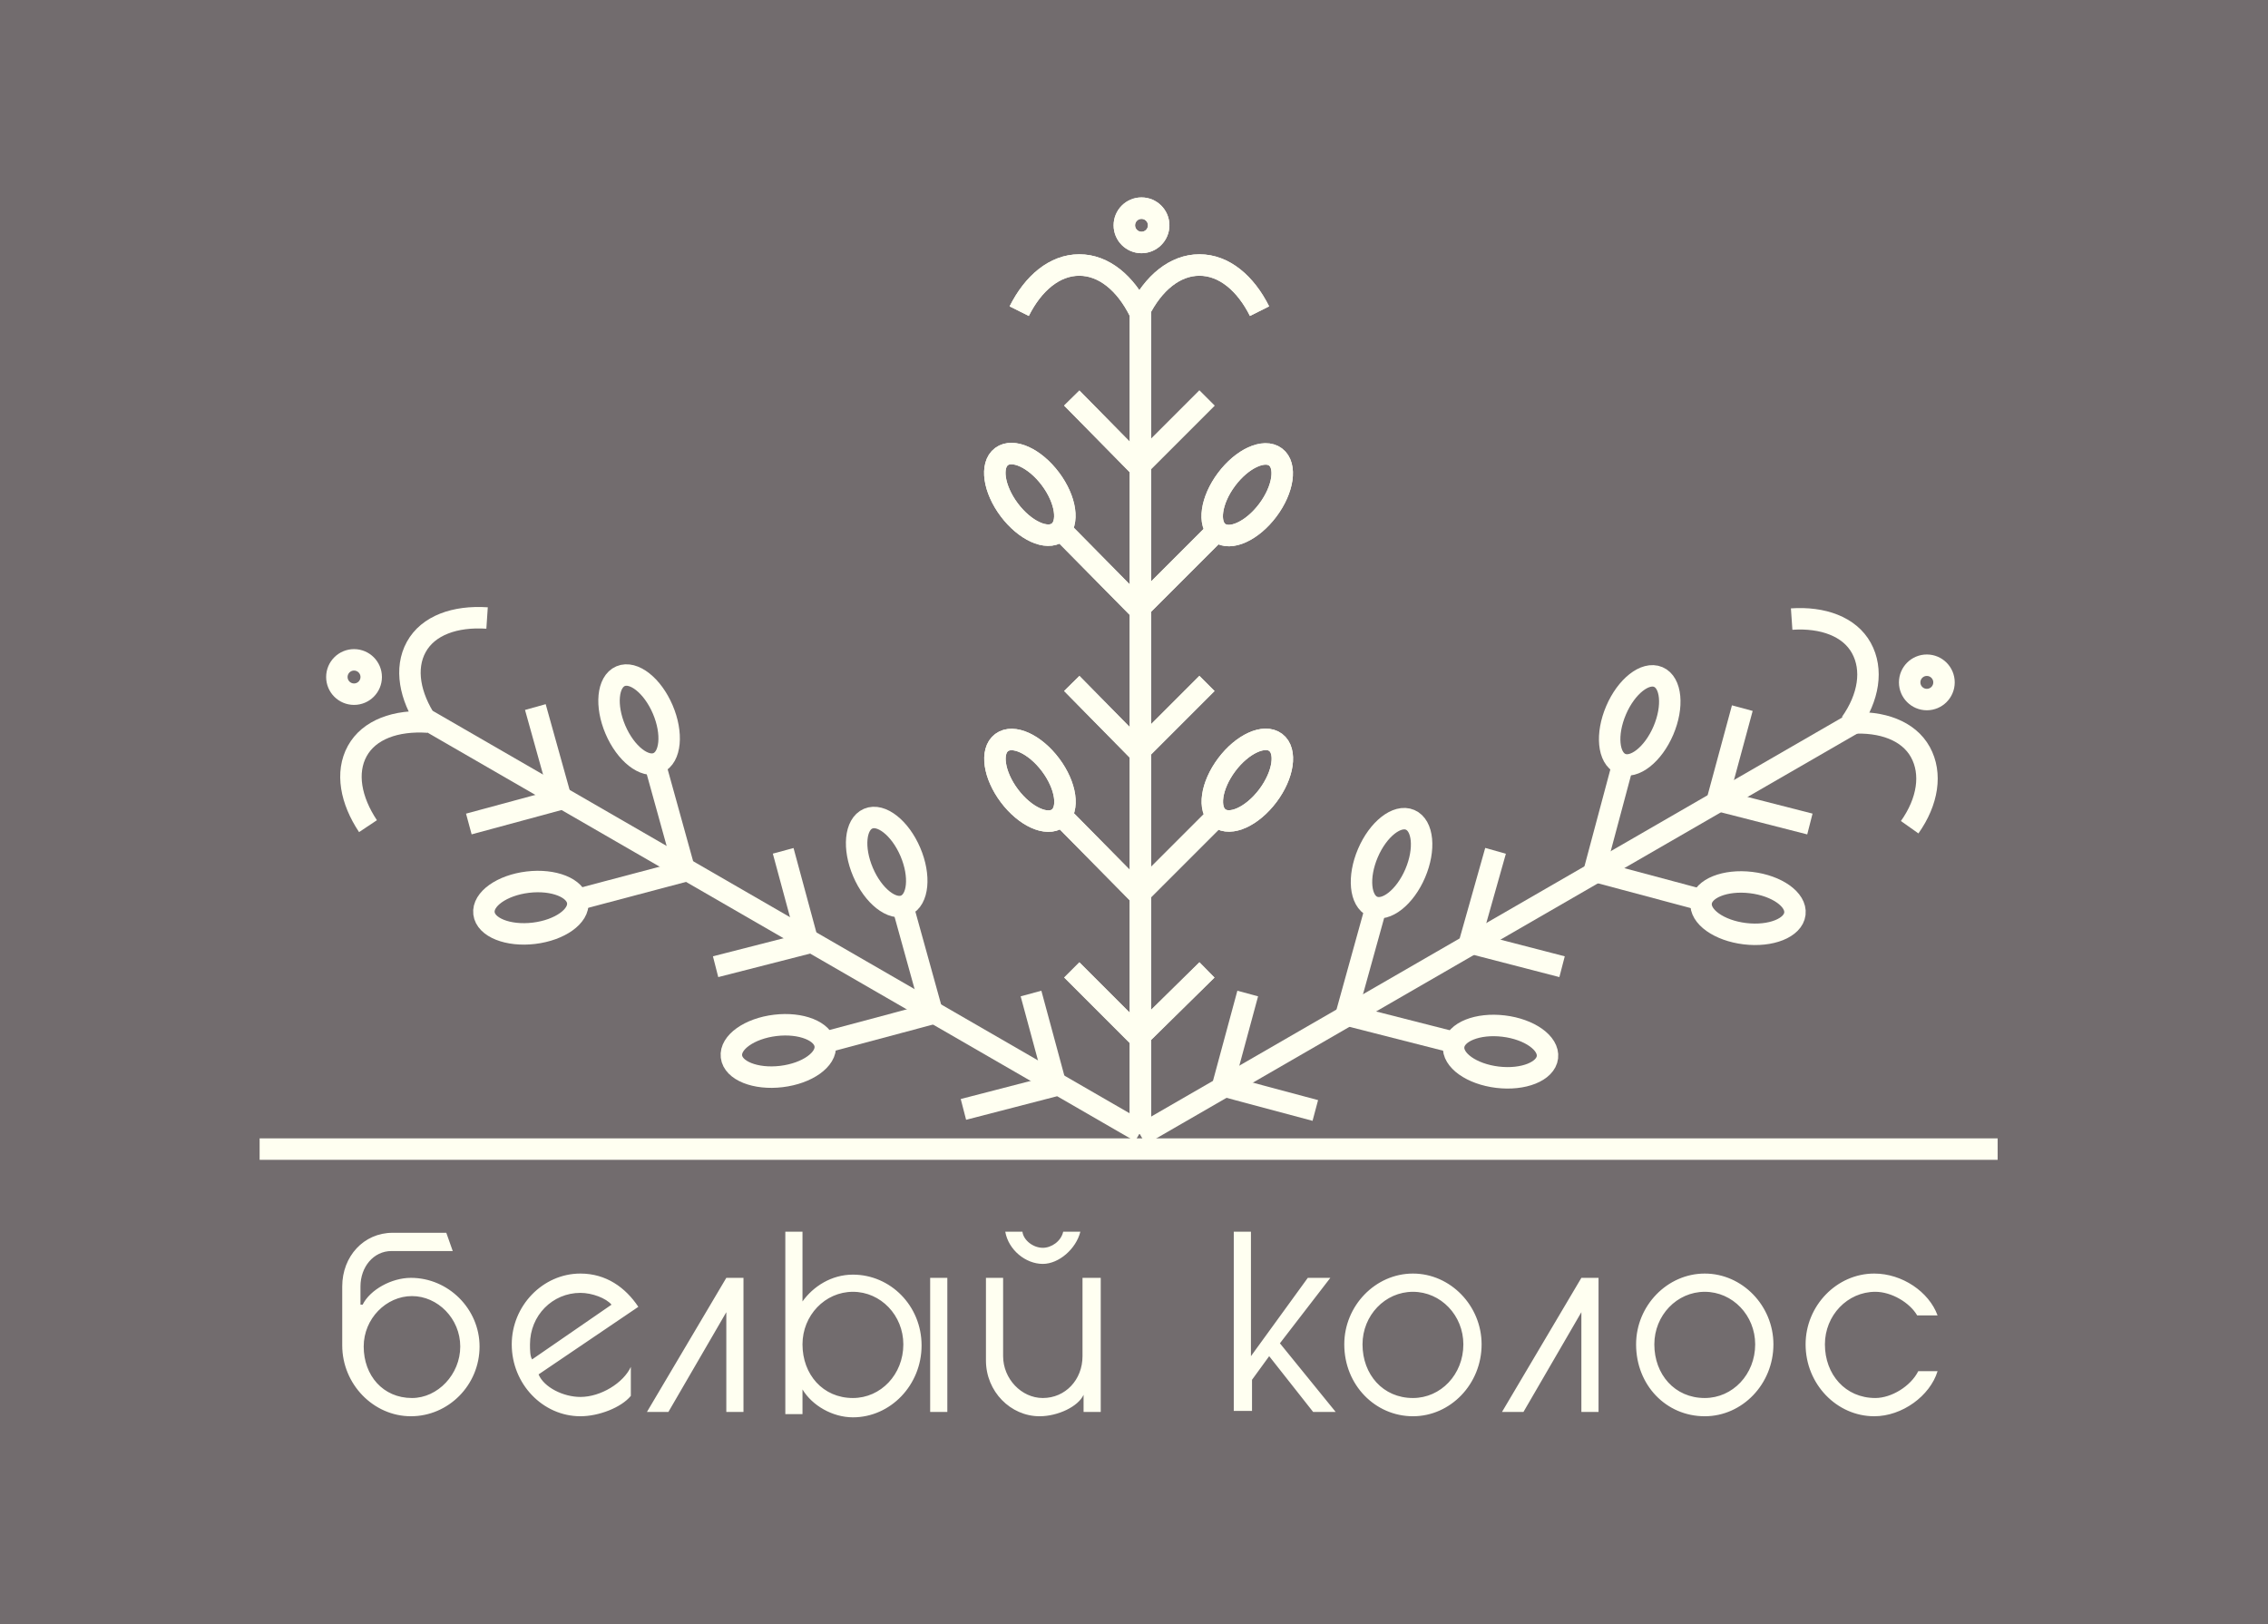 <?xml version="1.0" encoding="utf-8"?>
<!-- Generator: Adobe Illustrator 19.0.1, SVG Export Plug-In . SVG Version: 6.00 Build 0)  -->
<svg version="1.1" id="Слой_1" xmlns="http://www.w3.org/2000/svg" xmlns:xlink="http://www.w3.org/1999/xlink" x="0px" y="0px"
	 viewBox="0 0 211.4 151.4" style="enable-background:new 0 0 211.4 151.4;" xml:space="preserve">
<style type="text/css">
	.st0{fill:#726C6E;}
	.st1{fill:#FFFFF1;}
	.st2{fill:none;stroke:#FFFFF1;stroke-width:2;stroke-miterlimit:10;}
</style>
<g>
	<rect class="st0" width="211.4" height="151.4"/>
	<g>
		<path class="st1" d="M33.8,121.6c0.7-1.4,2.7-2.5,4.5-2.5c3.5,0,6.4,2.9,6.4,6.4c0,3.6-2.9,6.5-6.4,6.5c-3.5,0-6.4-3-6.4-6.6v-5.5
			c0-2.8,2-5,4.7-5h5l0.6,1.7h-5.7c-1.7,0-2.9,1.5-2.9,3.3V121.6z M42.9,125.5c0-2.6-2.1-4.7-4.5-4.7s-4.5,2.1-4.5,4.7
			c0,2.7,1.8,4.8,4.5,4.8C40.8,130.3,42.9,128.1,42.9,125.5z M58.8,130.1c-0.9,1.1-3,1.9-4.7,1.9c-3.5,0-6.4-3-6.4-6.7
			c0-3.6,2.9-6.6,6.4-6.6c2.4,0,4.2,1.3,5.4,3.1l-9.3,6.3c0.5,1.2,2.3,2.1,3.9,2.1c1.9,0,4-1.3,4.7-2.8h0V130.1z M57,121.6
			c-0.5-0.6-1.8-1.1-2.9-1.1c-2.6,0-4.7,2.1-4.7,4.8c0,0.5,0,1.1,0.2,1.4L57,121.6z M69.3,131.6h-1.6v-9.3l-5.4,9.3h-2l7.4-12.5h1.6
			V131.6z M73.2,114.8h1.6v6.5c1-1.4,2.7-2.5,4.7-2.5c3.5,0,6.4,2.9,6.4,6.6c0,3.7-2.9,6.7-6.4,6.7c-1.9,0-3.8-1.1-4.7-2.6v2.3h-1.6
			V114.8z M84.2,125.3c0-2.7-2.1-4.9-4.7-4.9c-2.6,0-4.7,2.2-4.7,4.9c0,2.8,1.9,5,4.7,5C82.1,130.3,84.2,128.1,84.2,125.3z
			 M86.7,119.1h1.6v12.5h-1.6V119.1z M102.6,119.1v12.5H101V130c-0.5,1.1-2.4,2-4.1,2c-2.7,0-5-2.3-5-5.2v-7.7h1.6v7.3
			c0,2.1,1.7,3.9,3.7,3.9c2.1,0,3.7-1.7,3.7-3.9v-7.3H102.6z M95.3,114.8c0.1,0.8,1,1.5,1.9,1.5c0.8,0,1.7-0.6,1.9-1.5h1.6
			c-0.4,1.6-2,3-3.5,3c-1.6,0-3.2-1.3-3.5-3H95.3z M115,114.8h1.6v11.6l5.3-7.3h2.1l-4.7,6.1l5.2,6.4h-2.1l-4.1-5.2l-1.6,2.2v2.9
			H115V114.8z M125.3,125.3c0-3.6,2.9-6.6,6.4-6.6c3.5,0,6.4,3,6.4,6.6c0,3.7-2.9,6.7-6.4,6.7C128.2,132,125.3,129.1,125.3,125.3z
			 M136.4,125.3c0-2.7-2.1-4.9-4.7-4.9c-2.6,0-4.7,2.2-4.7,4.9c0,2.8,1.9,5,4.7,5C134.3,130.3,136.4,128.1,136.4,125.3z M149,131.6
			h-1.6v-9.3l-5.4,9.3h-2l7.4-12.5h1.6V131.6z M152.5,125.3c0-3.6,2.9-6.6,6.4-6.6c3.5,0,6.4,3,6.4,6.6c0,3.7-2.9,6.7-6.4,6.7
			C155.3,132,152.5,129.1,152.5,125.3z M163.6,125.3c0-2.7-2.1-4.9-4.7-4.9c-2.6,0-4.7,2.2-4.7,4.9c0,2.8,1.9,5,4.7,5
			C161.5,130.3,163.6,128.1,163.6,125.3z M178.8,127.8h1.8c-0.7,2.3-3.3,4.2-5.9,4.2c-3.5,0-6.4-3-6.4-6.7c0-3.6,2.9-6.6,6.4-6.6
			c2.6,0,5.1,1.7,5.9,3.9h-1.9c-0.7-1.2-2.4-2.2-3.9-2.2c-2.6,0-4.7,2.2-4.7,4.9c0,2.8,1.9,5,4.7,5
			C176.3,130.3,178.1,129.2,178.8,127.8z"/>
		<g>
			<g>
				<line class="st2" x1="106.3" y1="28.9" x2="106.3" y2="105.7"/>
				<g>
					<path class="st2" d="M106.2,29c1.3-2.6,3.3-4.3,5.6-4.3c2.3,0,4.3,1.7,5.6,4.3"/>
					<path class="st2" d="M95,29c1.3-2.6,3.3-4.3,5.6-4.3c2.3,0,4.3,1.7,5.6,4.3"/>
				</g>
				<g>
					<line class="st2" x1="106.2" y1="43.4" x2="112.5" y2="37.1"/>
					<line class="st2" x1="106.1" y1="43.4" x2="99.9" y2="37.1"/>
				</g>
				<g>
					<line class="st2" x1="106.2" y1="70" x2="112.5" y2="63.7"/>
					<line class="st2" x1="106.1" y1="70" x2="99.9" y2="63.7"/>
				</g>
				<g>
					<line class="st2" x1="106.2" y1="96.6" x2="112.5" y2="90.4"/>
					<line class="st2" x1="106.1" y1="96.6" x2="99.9" y2="90.4"/>
				</g>
				<circle class="st2" cx="106.4" cy="21" r="1.6"/>
				<g>
					<g>
						<line class="st2" x1="106.2" y1="56.7" x2="113.6" y2="49.3"/>
						<line class="st2" x1="106.1" y1="56.7" x2="98.8" y2="49.3"/>
					</g>
					
						<ellipse transform="matrix(0.8 0.6 -0.6 0.8 50.872 -60.548)" class="st2" cx="116.3" cy="46.1" rx="2.4" ry="4.4"/>
					
						<ellipse transform="matrix(-0.8 0.6 -0.6 -0.8 200.531 25.296)" class="st2" cx="96.1" cy="46.1" rx="2.4" ry="4.4"/>
				</g>
				<g>
					<g>
						<line class="st2" x1="106.2" y1="83.3" x2="113.6" y2="75.9"/>
						<line class="st2" x1="106.1" y1="83.3" x2="98.8" y2="75.9"/>
					</g>
					
						<ellipse transform="matrix(0.8 0.6 -0.6 0.8 66.844 -55.226)" class="st2" cx="116.3" cy="72.7" rx="2.4" ry="4.4"/>
					
						<ellipse transform="matrix(-0.8 0.6 -0.6 -0.8 216.503 73.228)" class="st2" cx="96.1" cy="72.7" rx="2.4" ry="4.4"/>
				</g>
			</g>
			<g>
				<line class="st2" x1="172.8" y1="67.4" x2="106.3" y2="105.8"/>
				<g>
					<path class="st2" d="M172.5,67.4c2.9-0.2,5.4,0.7,6.5,2.7c1.1,2,0.7,4.6-1,7"/>
					<path class="st2" d="M167,57.7c2.9-0.2,5.4,0.7,6.5,2.7c1.1,2,0.7,4.6-1,7"/>
				</g>
				<g>
					<line class="st2" x1="160.1" y1="74.6" x2="168.7" y2="76.8"/>
					<line class="st2" x1="160.1" y1="74.5" x2="162.4" y2="66"/>
				</g>
				<g>
					<line class="st2" x1="137.1" y1="87.9" x2="145.6" y2="90.1"/>
					<line class="st2" x1="137" y1="87.8" x2="139.4" y2="79.3"/>
				</g>
				<g>
					<line class="st2" x1="114" y1="101.2" x2="122.6" y2="103.5"/>
					<line class="st2" x1="114" y1="101.1" x2="116.3" y2="92.6"/>
				</g>
				<circle class="st2" cx="179.6" cy="63.6" r="1.6"/>
				<g>
					<g>
						<line class="st2" x1="148.6" y1="81.2" x2="158.7" y2="83.9"/>
						<line class="st2" x1="148.6" y1="81.2" x2="151.3" y2="71.1"/>
					</g>
					
						<ellipse transform="matrix(-0.119 0.993 -0.993 -0.119 266.314 -66.952)" class="st2" cx="162.8" cy="84.6" rx="2.4" ry="4.4"/>
					
						<ellipse transform="matrix(-0.919 -0.393 0.393 -0.919 266.8 188.82)" class="st2" cx="152.7" cy="67.1" rx="2.4" ry="4.4"/>
				</g>
				<g>
					<g>
						<line class="st2" x1="125.5" y1="94.6" x2="135.7" y2="97.2"/>
						<line class="st2" x1="125.5" y1="94.5" x2="128.3" y2="84.4"/>
					</g>
					
						<ellipse transform="matrix(-0.119 0.993 -0.993 -0.119 253.718 -29.154)" class="st2" cx="139.8" cy="97.9" rx="2.4" ry="4.4"/>
					
						<ellipse transform="matrix(-0.919 -0.393 0.393 -0.919 217.304 205.314)" class="st2" cx="129.7" cy="80.4" rx="2.4" ry="4.4"/>
				</g>
			</g>
			<g>
				<line class="st2" x1="39.8" y1="67.1" x2="106.3" y2="105.5"/>
				<g>
					<path class="st2" d="M39.8,67.3c-1.6-2.4-2.1-5-1-7c1.1-2,3.6-2.9,6.6-2.7"/>
					<path class="st2" d="M34.3,77c-1.6-2.4-2.1-5-1-7c1.1-2,3.6-2.9,6.6-2.7"/>
				</g>
				<g>
					<line class="st2" x1="52.3" y1="74.5" x2="49.9" y2="65.9"/>
					<line class="st2" x1="52.2" y1="74.5" x2="43.7" y2="76.8"/>
				</g>
				<g>
					<line class="st2" x1="75.3" y1="87.8" x2="73" y2="79.3"/>
					<line class="st2" x1="75.3" y1="87.9" x2="66.7" y2="90.1"/>
				</g>
				<g>
					<line class="st2" x1="98.4" y1="101.1" x2="96.1" y2="92.6"/>
					<line class="st2" x1="98.3" y1="101.2" x2="89.8" y2="103.4"/>
				</g>
				<circle class="st2" cx="33" cy="63.1" r="1.6"/>
				<g>
					<g>
						<line class="st2" x1="63.8" y1="81.1" x2="61" y2="71"/>
						<line class="st2" x1="63.8" y1="81.2" x2="53.6" y2="83.9"/>
					</g>
					
						<ellipse transform="matrix(0.919 -0.393 0.393 0.919 -21.573 28.825)" class="st2" cx="59.6" cy="67.1" rx="2.4" ry="4.4"/>
					
						<ellipse transform="matrix(0.119 0.993 -0.993 0.119 127.599 25.381)" class="st2" cx="49.5" cy="84.6" rx="2.4" ry="4.4"/>
				</g>
				<g>
					<g>
						<line class="st2" x1="86.9" y1="94.4" x2="84.1" y2="84.3"/>
						<line class="st2" x1="86.8" y1="94.5" x2="76.7" y2="97.2"/>
					</g>
					
						<ellipse transform="matrix(0.919 -0.393 0.393 0.919 -24.95 38.959)" class="st2" cx="82.7" cy="80.4" rx="2.4" ry="4.4"/>
					
						<ellipse transform="matrix(0.119 0.993 -0.993 0.119 161.123 14.21)" class="st2" cx="72.6" cy="97.9" rx="2.4" ry="4.4"/>
				</g>
			</g>
			<g>
				<line class="st2" x1="106.3" y1="28.9" x2="106.3" y2="105.7"/>
				<g>
					<path class="st2" d="M106.2,29c1.3-2.6,3.3-4.3,5.6-4.3c2.3,0,4.3,1.7,5.6,4.3"/>
					<path class="st2" d="M95,29c1.3-2.6,3.3-4.3,5.6-4.3c2.3,0,4.3,1.7,5.6,4.3"/>
				</g>
				<g>
					<line class="st2" x1="106.2" y1="43.4" x2="112.5" y2="37.1"/>
					<line class="st2" x1="106.1" y1="43.4" x2="99.9" y2="37.1"/>
				</g>
				<g>
					<line class="st2" x1="106.2" y1="70" x2="112.5" y2="63.7"/>
					<line class="st2" x1="106.1" y1="70" x2="99.9" y2="63.7"/>
				</g>
				<g>
					<line class="st2" x1="106.2" y1="96.6" x2="112.5" y2="90.4"/>
					<line class="st2" x1="106.1" y1="96.6" x2="99.9" y2="90.4"/>
				</g>
				<circle class="st2" cx="106.4" cy="21" r="1.6"/>
				<g>
					<g>
						<line class="st2" x1="106.2" y1="56.7" x2="113.6" y2="49.3"/>
						<line class="st2" x1="106.1" y1="56.7" x2="98.8" y2="49.3"/>
					</g>
					
						<ellipse transform="matrix(0.8 0.6 -0.6 0.8 50.872 -60.548)" class="st2" cx="116.3" cy="46.1" rx="2.4" ry="4.4"/>
					
						<ellipse transform="matrix(-0.8 0.6 -0.6 -0.8 200.531 25.296)" class="st2" cx="96.1" cy="46.1" rx="2.4" ry="4.4"/>
				</g>
				<g>
					<g>
						<line class="st2" x1="106.2" y1="83.3" x2="113.6" y2="75.9"/>
						<line class="st2" x1="106.1" y1="83.3" x2="98.8" y2="75.9"/>
					</g>
					
						<ellipse transform="matrix(0.8 0.6 -0.6 0.8 66.844 -55.226)" class="st2" cx="116.3" cy="72.7" rx="2.4" ry="4.4"/>
					
						<ellipse transform="matrix(-0.8 0.6 -0.6 -0.8 216.503 73.228)" class="st2" cx="96.1" cy="72.7" rx="2.4" ry="4.4"/>
				</g>
			</g>
		</g>
		<line class="st2" x1="24.2" y1="107.1" x2="186.2" y2="107.1"/>
	</g>
</g>
</svg>
